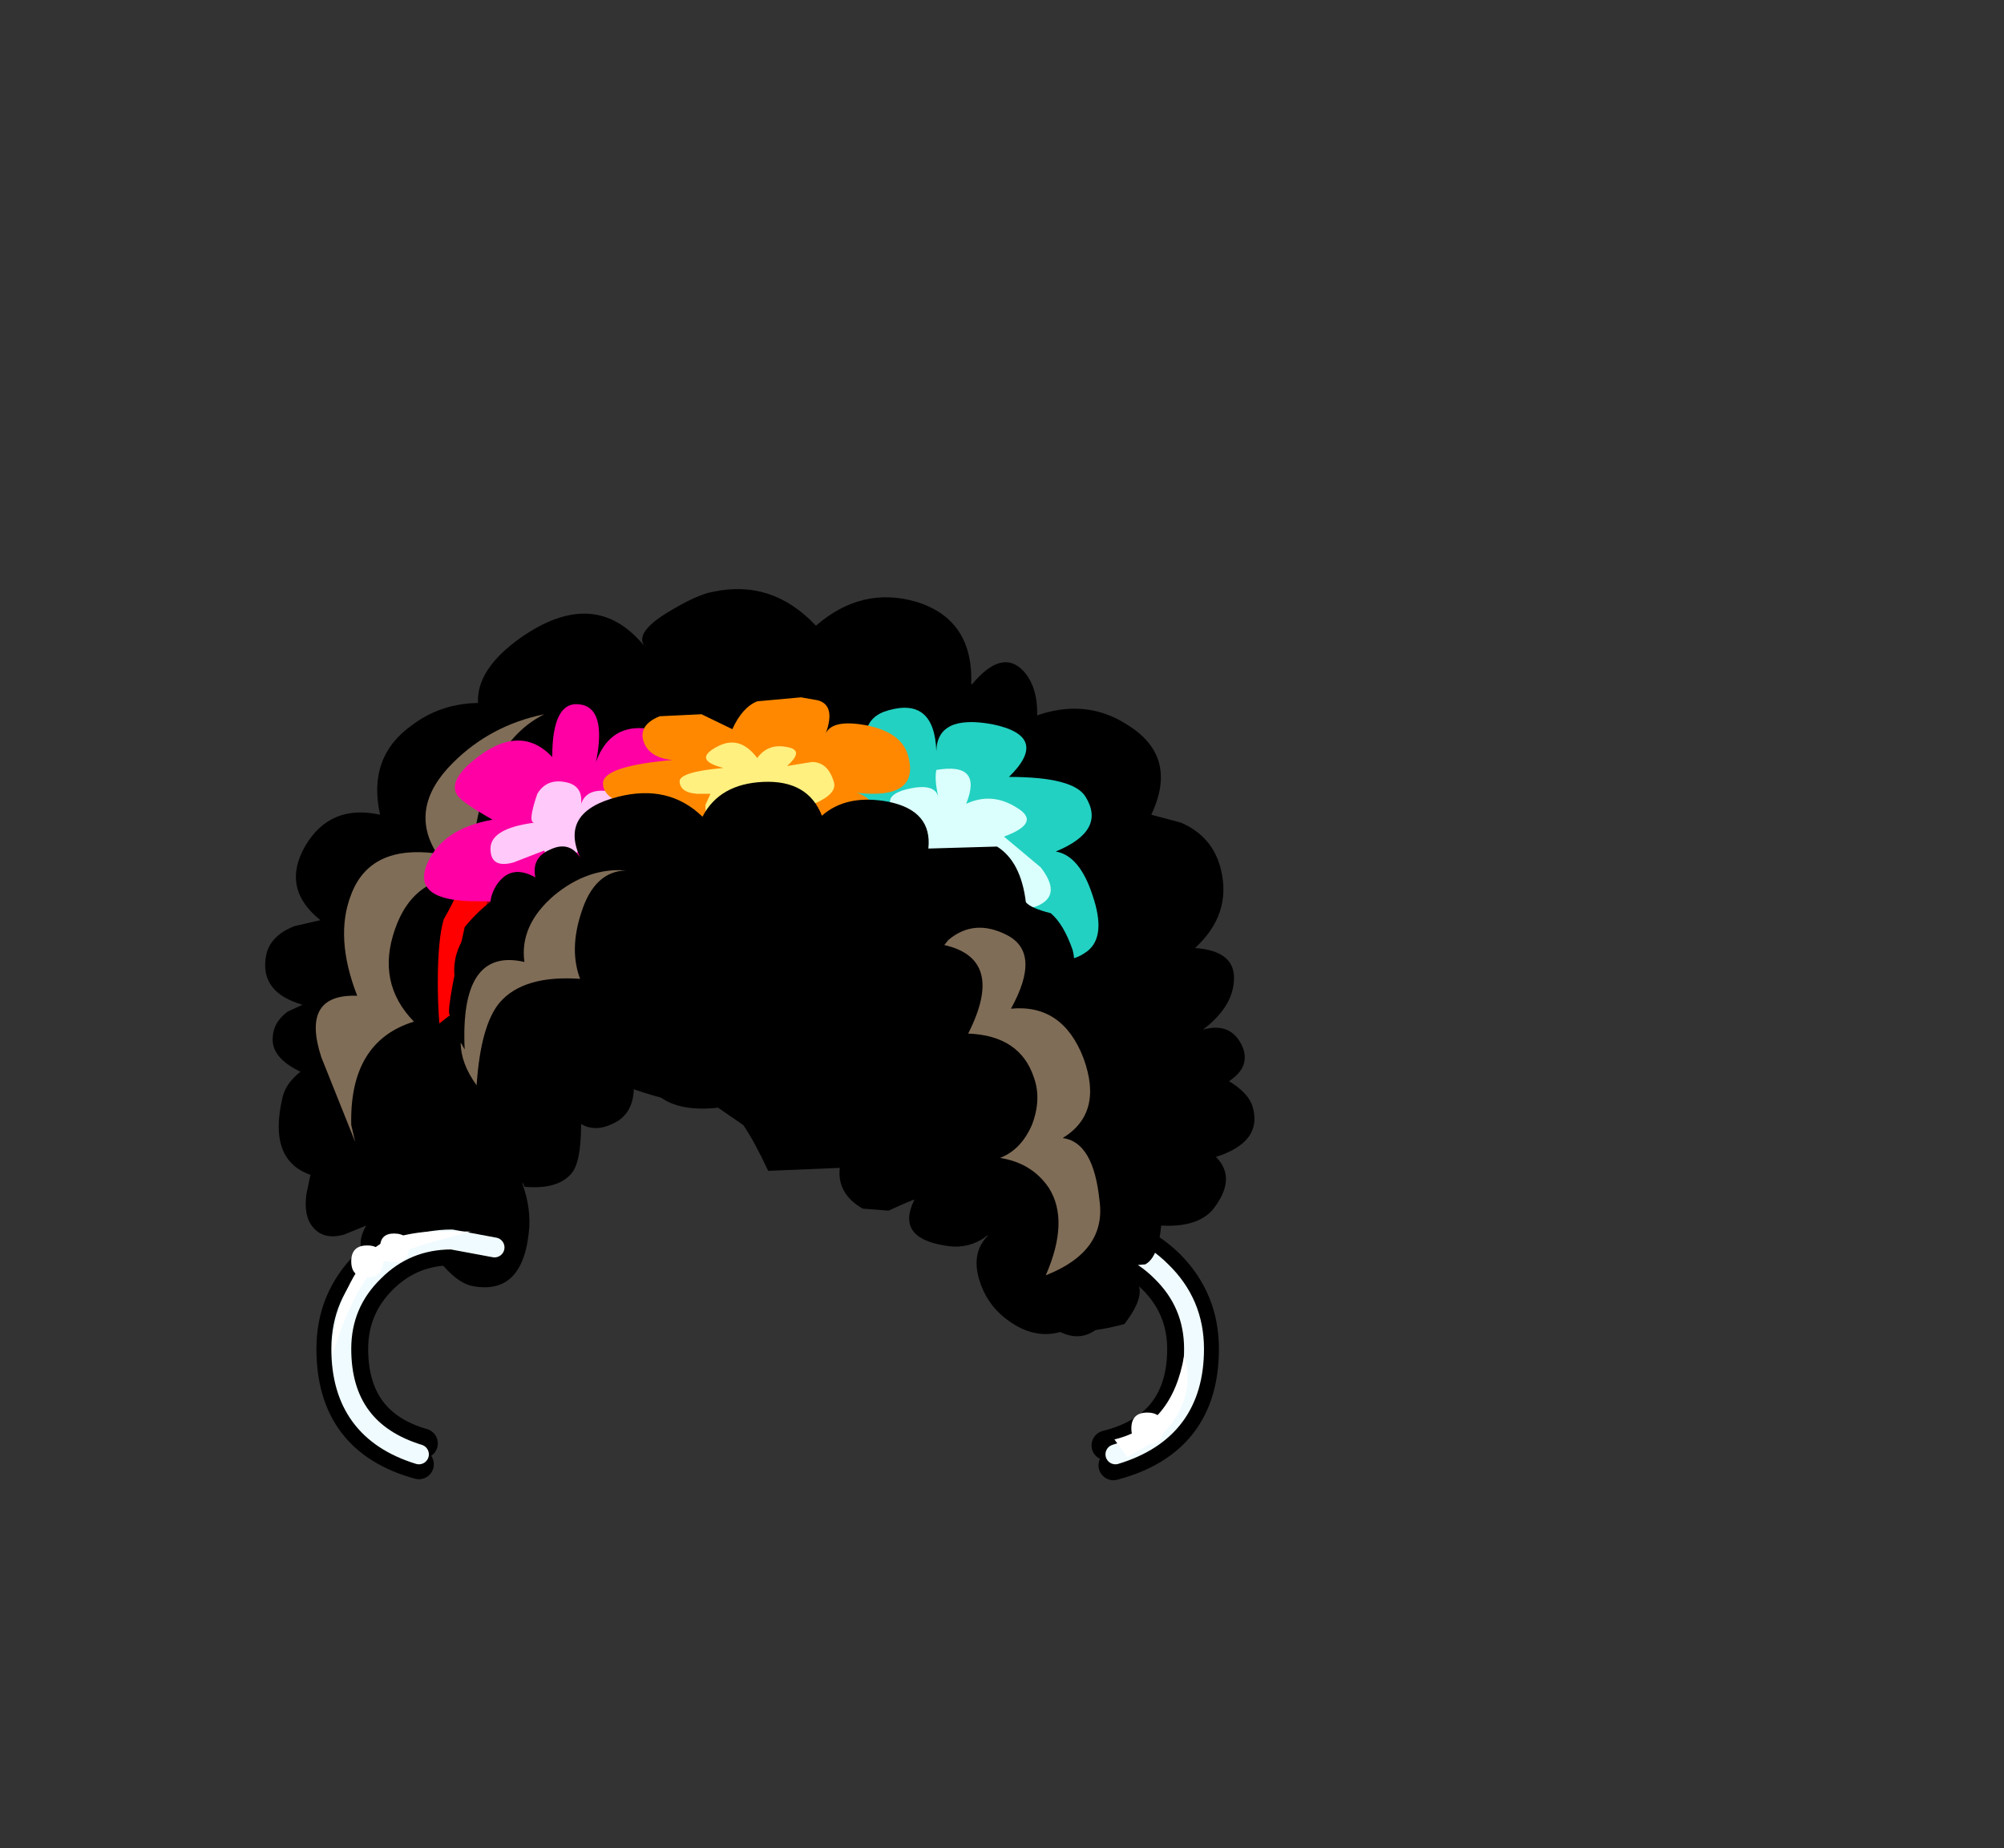 <svg xmlns:xlink="http://www.w3.org/1999/xlink" height="92.9" width="100.7" xmlns="http://www.w3.org/2000/svg"><rect width="100%" height="100%" fill="#333333" stroke="none"/><use height="44.8" transform="translate(13.3 29.6)" width="49.75" xlink:href="#a"/><defs><g id="a"><path d="M9.9 6.35Q5.75 1-.5.95-6.75.9-10.6 6.55q-1.95 2.85-2.65 5.65-7.55-4.45-7.55-9.15.05-9.4 6.15-15.4Q-8.8-18.15-.4-18.1q8.55.1 14.25 5.5 6 5.75 5.95 15 0 4.05-7.05 9.25-.8-2.65-2.85-5.3" fill-rule="evenodd" transform="translate(25.35 20.15)"/><path d="M8.9 4.3q1.65 1.45 2.55 2.9-.65-1-2-1.95-3.6-2.6-9.6-2.6-5.1 0-9.1 3-2 1.5-2.95 3 .95-1.95 2.95-3.9Q-5.3.8-.15.8 5 .8 8.9 4.3" fill-rule="evenodd" transform="translate(25.35 20.15)"/><path d="M38.75 33.85q1.05-.6 2.4-.6 2.05 0 3.5 1.45 1.45 1.45 1.45 3.5 0 3.9-3.8 4.85" fill="none" stroke="#000" stroke-linecap="round" stroke-linejoin="round" stroke-width="1.5"/><path d="M42.65 44.05q4.55-1.2 4.55-5.85 0-2.5-1.75-4.25-1.8-1.75-4.3-1.75l-2 .35" fill="none" stroke="#000" stroke-linecap="round" stroke-linejoin="round" stroke-width="1.5"/><path d="M13.45 13.05q1-.5 2.35-.5 2.3 0 3.9 1.6 1.65 1.6 1.65 3.9 0 4.1-3.95 5.3" fill="none" stroke="#f0fbff" stroke-linecap="round" stroke-linejoin="round" transform="translate(25.35 20.15)"/><path d="M19 21.25q.8 0 .8.8t-.8.8q-.8 0-.8-.8t.8-.8M13.75 13l-.2-.7 3.2-.15q-1.55.3-3 .85" fill="#fff" fill-rule="evenodd" transform="translate(25.35 20.15)"/><path d="M20.85 18.4q.7 2.25-1.35 4.2l-1.5.9-.65-.9q2.9-.7 3.5-4.2" fill="#fff" fill-rule="evenodd" transform="translate(25.35 20.15)"/><path d="M16.25 10.3q-.05.75-.7 2l3.05-.3q.6 2.3-1.1 2.15 2.05.45.35 2.65-3.15.85-3.65-.35L14 14q-.7-2.5 2.4-3.85l-.15.15" fill-rule="evenodd" transform="translate(25.35 20.15)"/><path d="M17.95-13.35q2.65 1.6 1.25 4.55l1.5.4q1.6.7 2 2.35.55 2.25-1.3 3.95 2.1.15 1.95 1.7Q23.25.9 21.8 2q1.45-.4 2 .9.5 1.3-1.5 2.1.45.2-.15 1.9-.35.8-1.45 1.4l-1.95.9q1.3 2.2-2.3 3.45-3.6 1.3-3.4-1.35l-3-12.8q-5.7-7.2 2-11.65 3.3-1.85 5.9-.2M-8.6-8.85q-.15 3.75-2.95 7.2l-2.75 12.3q.15 2.6-3.65 1.55t-2.5-3.25q-2.8-1-3.35-2.4V5.2q.1-1.1.55-.95-1.7-.7-1.7-1.75 0-.85.75-1.4l.75-.35q-2.1-.6-1.85-2.35.15-1.1 1.45-1.6l1.3-.3q-2-1.6-.75-3.75 1.25-2.1 3.75-1.55-.65-2.9 1.6-4.5 2.05-1.55 5-.95 4.5 1 4.35 5.4" fill-rule="evenodd" transform="translate(25.35 20.15)"/><path d="M-15.35-6h2q.4-1.1 2.15-1.35 0 .25-1.45 3.35l-1.4 3.15-.8 3.5q-.55 2.65-.95 2.65-.85-2.05-.85-5.65 0-2.2.3-3.2.9-1.55 1-2.45" fill="red" fill-rule="evenodd" transform="translate(25.35 20.15)"/><path d="M7.4-19.5q2.9.9 2.75 4.2 1.55-1.9 2.65-.7 1.05 1.2.45 3.75Q11.8-6.45 7.2-5.8 3-5.25-3.95-7.15q-5.6-1.6-6.65-2.2l-2.7-2.55q-3-3.05.75-5.75 3.8-2.7 6.3.4-.55-.7 1.2-1.75 1.4-.85 2.2-1 3-.65 5.2 1.7 2.3-2 5.05-1.2M-15.4 7.05q-.5 2-1.2 2.95l-.55 4q-4.35.1-3.1-2.15l-1.1.45q-1.05.3-1.6-.4-.45-.55-.3-1.65l.2-.95q-2.15-.75-1.4-3.9.4-1.7 4.15-2.7 4.55-1.3 5.15 1.25.25 1.1-.25 3.1M22.45 8.4q1.1 1.1-.2 2.7-.8.85-2.55.75-.15 1.6-.8 1.95l-2.3.2-.55-4q-.7-.95-1.2-2.95t-.25-3.1q.35-1.5 2.15-1.35l3.3.8q3.85 1.05 4.25 2.5.5 1.75-1.85 2.5" fill-rule="evenodd" transform="translate(25.35 20.15)"/><path d="M16.2 16.3q-2.2 1.9-4.35.2-.95-.75-1.3-1.95-.4-1.35.45-2.2-.85-.05-1.2-.85-.35-.8.1-1.55.7-1.3 3.25-1.3 3.95 0 4.05 5.85l-1 1.8M-1.65 5.65q-2 .45-5.15-.65-.05 1.3-1.1 1.75-.85.4-1.55 0 0 1.95-.5 2.5-.7.8-2.35.65l-1-2.6q-1.8-1.4-1-4.15.45-1.85 3.45-2.95 2.65-1 6.4-.8Q-.1-.35.9 1.7q.4.8-.35 2.15-.85 1.5-2.2 1.8" fill-rule="evenodd" transform="translate(25.35 20.15)"/><path d="M14.6 1.9q2.4 2.75.45 4.9-3.4 3.8-5.45 2.35-.75-.5-.9-1.45-.15-.75.1-1.15-1.05 1.05-2.85 0Q4 5.4 5.65 4 3.9 5.15 2.45 5.05.5 4.9.85 2.15L0-1.35q-.25-3.55 9.45-.2Q12.6-.45 14.6 1.9" fill-rule="evenodd" transform="translate(25.35 20.15)"/><path d="M7.25.25q5.05 1.85 5.8 5.8.45 2.1-.95 4.85-1.25 2.35-3.3 1.95-2.45-.4-1.5-2.3-.1 0-1.3.55L4.7 11q-1.3-.75-1.15-2.05l-3.6.15q-.7-1.5-1.25-2.3l-1.45-1q-.7-.6-1.2-2-.55-1.6-1-2.15L-1.3-1Q3.4-1.15 7.25.25" fill-rule="evenodd" transform="translate(25.35 20.15)"/><path d="M12.3-4.75Q8.15-8.85-.5-8.85q-8.6 0-12.65 4.6-2.05 2.3-2.35 4.6-.05-3.2 1.8-6.4Q-10-12.5-.65-12.5q9.4 0 13.3 5.95Q14.6-3.6 14.7-.65q-.35-2.05-2.4-4.1" fill="red" fill-rule="evenodd" transform="translate(25.35 20.15)"/><path d="M5.25-10.95q-1.1-2.6.75-3.1Q8.3-14.7 8.4-12q.05-1.85 2.8-1.35 2.95.6.85 2.65 3.25 0 3.85 1 1.05 1.7-1.5 2.75 1.2.2 1.85 2.2.7 2.05-.25 2.8-1.3 1-3-.2L10.5-4.4q-2.15 1.15-4.55-.5.1-.45-1.7-3.3-1.4-2.2.75-3l.25.25" fill="#22d1c2" fill-rule="evenodd" transform="translate(25.35 20.15)"/><path d="M6.8-10.05q1.5-.4 1.7.35-.2-.85-.1-1.35 2.35-.4 1.5 1.7 1.3-.6 2.55.2 1.25.75-.65 1.45l1.85 1.55q1 1.3 0 1.85-1.35.8-3.5-2.1-.95 1.9-4.55.25-1.5-.7-.55-1.85 1-1.15 1.55-.7-1.15-.95.2-1.35" fill="#dbfffc" fill-rule="evenodd" transform="translate(25.35 20.15)"/><path d="M-3.55 1.65Q-1.45 1.7 1.2 4L-.4 5.25q-1.75.85-3.45.7-2.15-.2-2.5-2.1-.5-2.3 2.8-2.2m22.9 6.7q1.45 3.2-2.15 5.3.35-.2-.25 2.9-1.15 1.5-2.75.4l-.7-6Q12 5 14.7 4.6q1.25-.15 2.8 1.2 1.25 1.2 1.85 2.55M-19.15 8l2.75-1.5q3.05.7 2.25 5.5-.4 2.45-2.6 1.4-1.55-.7-2.4-2.35-.3-.65-.2-1.5l.2-1.55" fill-rule="evenodd" transform="translate(25.35 20.15)"/><path d="M-10.95-1.5q-1.45.75-1.8 2.4-.4 1.65.7 2.9-.55-.6-2.25 1.65L-16.15 8q-.5-1.25 0-2.7.5-1.55 1.75-2-1.65-.35-1.25-3.15.1-.85.7-1.4l1.1-1q.55-1.75 1.4-2.55.8-.7 2.9-.9-1.2.4-1.8 1.8-.7 1.55.4 2.4" fill="#806d57" fill-rule="evenodd" transform="translate(25.35 20.15)"/><path d="m-17.7 12.65.15-1.15q1.1-3.1 3.35-3.35 1.05-.05 1.7 1.35.5 1.2.45 2.4-.25 3.45-2.8 3-.7-.1-1.5-1-1-1.05-1.35-1.25" fill-rule="evenodd" transform="translate(25.35 20.15)"/><path d="M-18.8-3.05q-.95 2.7.95 4.65-3.25 1-3.15 5.2l.2.85-1.7-4.25Q-23.55.2-20.7.3q-1.15-2.95-.3-5.1.95-2.5 4.3-2.05-1.45-2.3.8-4.55 1.9-1.9 4.6-2.45-3.4 1.7-3.7 8.15-2.85-.1-3.8 2.65" fill="#806d57" fill-rule="evenodd" transform="translate(25.35 20.15)"/><path d="M-12-8.5q2.2-2.55 4.65-2.2l.6-.05q2-.8 3.55-.85-1.45 3.8-3.3 5.85-1.2 1.3-2.6 1.85l-1.45.6q-.75.55-1.75.85l-2.35.45q.4-2.6.95-3.9.85-1.7 1.7-2.6" fill="#a30000" fill-rule="evenodd" transform="translate(25.35 20.15)"/><path d="M-14.9-11.5q2.35-1.95 4-.2 0-2.8 1.35-2.65 1.4.15.85 2.9.65-1.8 2.35-1.7 1.65.15 1.5 1.7-.05.45-1.65 3.5l-.15.3q-1.05 2.25-1.8 2.6-1.5.7-6.25.6-3.25 0-2.5-1.85.75-1.8 3.3-2.25-1.5-.85-1.75-1.2-.5-.7.75-1.75" fill="#ff00a5" fill-rule="evenodd" transform="translate(25.35 20.15)"/><path d="M-10.2-6.5q-.85.4-1.1-.5l-1.55.6q-1.1.3-1.15-.6-.1-1.1 2.2-1.4-.35 0 .15-1.45.45-.75 1.35-.6.95.15.85 1.1.3-.85 1.55-.6 1.2.2.45 1.25l-1.15.45.3.45q-.6.4-.95.2-.2.7-.95 1.1" fill="#ffc9f9" fill-rule="evenodd" transform="translate(25.35 20.15)"/><path d="m1.6-14.7.85.15q.9.25.4 1.65.35-.7 2-.4 1.85.35 2.15 1.6.55 2.15-2.6 1.8.85.25.95 1.1.15.85-.6 1.3l-2 .1-2-1Q.7-7.4-1.55-7q-1.8.25-3.3.05-1.75-.25-1.8-1.2-.05-.9 1.8-.95-3.5 0-3.5-1.3.05-.85 3.5-1.15-1.15-.1-1.45-.9-.3-.85.8-1.3l2.1-.1 1.55.75q.5-1.1 1.25-1.4l2.2-.2" fill="#f80" fill-rule="evenodd" transform="translate(25.35 20.15)"/><path d="M3.25-10.45q.35 1.1-4 1.9-1.3.7-1.9.35-.6-.35-.55-1.1l.25-.55h-.65q-.85-.05-.9-.6-.05-.5 2.2-.7-1.55-.4-.35-1.05 1.15-.65 2.05.55.55-.75 1.5-.55.9.15 0 .95l1.25-.2q.8 0 1.1 1" fill="#fff080" fill-rule="evenodd" transform="translate(25.35 20.15)"/><path d="M15.25-2q.7 2.65-5.05 3-1.75.1-4-.85L2.4-1.6l-6.2-2.5q-4.35-1-7.15 1-.75.55-1.15 1.5L-14.85.65q-1.25-.65-.9-2.3.4-1.6 1.85-1.75-.35-1.15.3-2 .7-.9 1.85-.25-.2-1 .75-1.4.95-.45 1.5.4-1.05-2.3 1.9-3.05 2.55-.65 4.25 1 .85-1.65 3.05-1.75 2.25-.1 2.95 1.7Q3.9-9.85 6-9.45 8.2-9 8-7.1l3.45-.1q1.2.75 1.45 2.8.25.3 1.25.55.65.55 1.1 1.85" fill-rule="evenodd" transform="translate(25.35 20.15)"/><path d="M-15.3-3.15q1.25-1.55 3.15-2.35l9.3-.3q.5 3.4-3.8 7.45L-9.7 4.4q-1.35 1.3-2.3 3.45l-1.2 2.5q-.55.85-1.4.7-1.85-.35-1.95-2.4l-.15-1.2-1.05-1.65q-.6-.95-.5-1.9.15-1.1 2.25-2.65-.35.3.7-4.4" fill-rule="evenodd" transform="translate(25.35 20.15)"/><path d="M-9.5-.55q-2.85-.2-4.05 1.2-.95 1.15-1.15 4.15-.8-1.1-.8-2.15l.2.35q-.25-5.15 3-4.4-.25-1.85 1.5-3.35Q-9.1-6.15-7.2-6q-1.6.05-2.25 2.15-.6 1.85-.05 3.3m21.45-2.2q1.75.9.2 3.7 2.6-.25 3.65 2.5 1 2.75-1.05 4 1.55.2 1.85 3.15.35 2.55-2.7 3.75 1.2-2.75.15-4.4-.85-1.25-2.45-1.5 1.05-.4 1.6-1.65.5-1.3.1-2.4-.7-2.1-3.3-2.2 1.9-3.75-1.2-4.45L9-2.5q1.3-1.1 2.95-.25" fill="#806d57" fill-rule="evenodd" transform="translate(25.35 20.15)"/><path d="M7.95 42.95q-3.5-1-3.5-4.75 0-2.05 1.45-3.5 1.45-1.45 3.5-1.45l2.1.45" fill="none" stroke="#000" stroke-linecap="round" stroke-linejoin="round" stroke-width="1.5"/><path d="M7.75 44q-4.4-1.2-4.4-5.8 0-2.5 1.75-4.25 1.8-1.75 4.3-1.75l2.35.45" fill="none" stroke="#000" stroke-linecap="round" stroke-linejoin="round" stroke-width="1.5"/><path d="M-17.6 23.35q-3.9-1.2-3.9-5.3 0-2.3 1.65-3.9 1.6-1.6 3.9-1.6l2.15.4" fill="none" stroke="#f0fbff" stroke-linecap="round" stroke-linejoin="round" transform="translate(25.35 20.15)"/><path d="M-19.4 13.65q0 .8-.8.8t-.8-.8q0-.8.8-.8t.8.8" fill="#fff" fill-rule="evenodd" transform="translate(25.35 20.15)"/><path d="M-18.1 12.95q0 .75-.75.75-.7 0-.7-.75 0-.7.7-.7.75 0 .75.7" fill="#fff" fill-rule="evenodd" transform="translate(25.35 20.15)"/><path d="M-21.95 18.4q0-2.8 1.9-5.2.7-.85 2.95-1.05h2.1l-2.2.6q-2.35.75-3 1.7-1.05 1.55-1.75 3.95" fill="#fff" fill-rule="evenodd" transform="translate(25.35 20.15)"/></g></defs></svg>